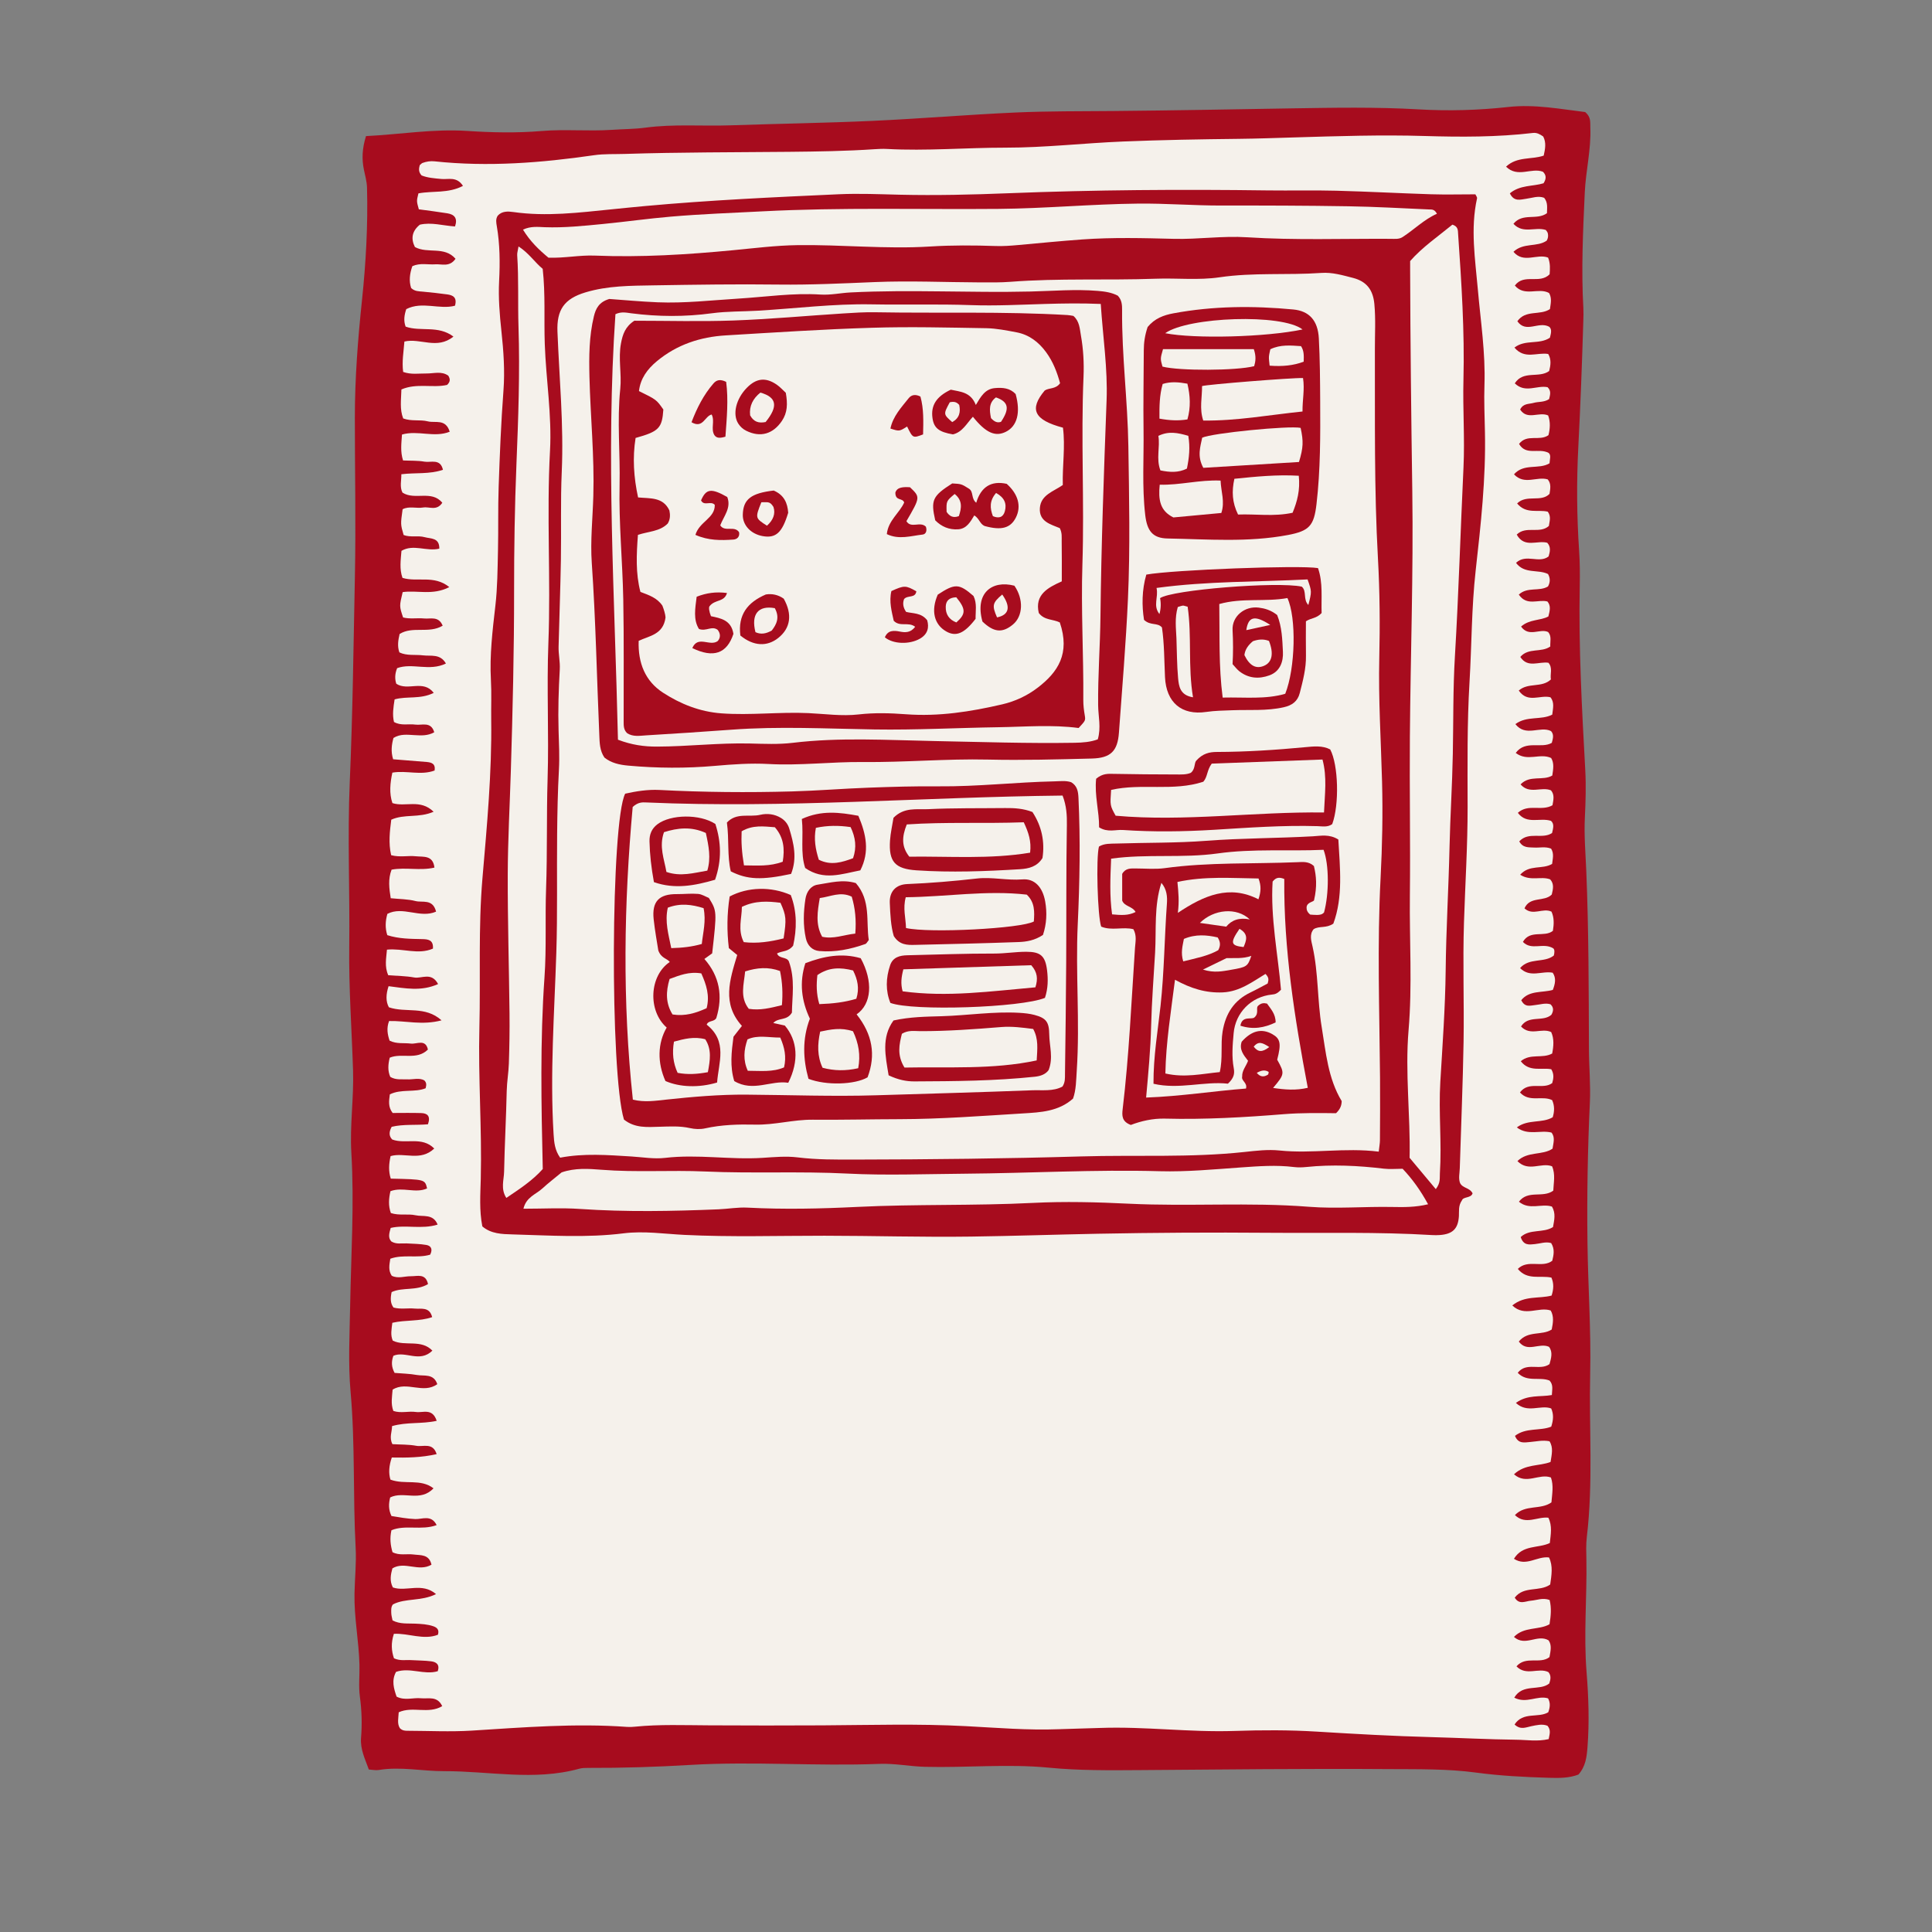 <svg version="1.1" id="svg" xmlns="http://www.w3.org/2000/svg" xmlns:xlink="http://www.w3.org/1999/xlink" x="0px" y="0px"
	 width="200px" height="200px" viewBox="0 0 200 200" enable-background="new 0 0 200 200" xml:space="preserve">
<rect x="0" y="0" width="200" height="200" fill="#808080" stroke="none"/>
<path class="stroke" fill="#a70c1e"  d="M164.223,161.457c-0.016-0.786-0.049-1.582,0.045-2.359c0.671-5.616,0.219-11.257,0.346-16.885
	c0.102-4.518-0.223-9.046-0.279-13.567c-0.062-4.834,0.02-9.669,0.248-14.502c0.086-1.838-0.088-3.685-0.096-5.529
	c-0.023-6.161-0.021-12.322-0.277-18.479c-0.078-1.832-0.236-3.672-0.146-5.498c0.08-1.636,0.131-3.262,0.043-4.895
	c-0.347-6.357-0.7-12.715-0.572-19.087c0.023-1.21,0.016-2.426-0.065-3.634c-0.242-3.578-0.269-7.163-0.085-10.734
	c0.227-4.368,0.388-8.738,0.52-13.108c0.013-0.421,0.026-0.845,0.004-1.265c-0.227-3.998-0.038-7.989,0.145-11.982
	c0.104-2.258,0.672-4.471,0.575-6.743c-0.021-0.524,0.093-1.062-0.531-1.59c-2.534-0.301-5.22-0.829-7.952-0.526
	c-3.099,0.344-6.203,0.428-9.303,0.248c-4.372-0.254-8.746-0.174-13.111-0.104c-6.162,0.104-12.324,0.219-18.488,0.274
	c-3.375,0.031-6.751,0.003-10.121,0.155c-4.937,0.222-9.868,0.641-14.807,0.866c-4.89,0.222-9.789,0.291-14.683,0.461
	c-2.943,0.103-5.893-0.153-8.832,0.242c-1.146,0.153-2.312,0.146-3.467,0.226c-2.42,0.163-4.859-0.083-7.261,0.12
	c-2.588,0.218-5.169,0.16-7.723-0.008c-3.5-0.228-6.901,0.358-10.463,0.536c-0.402,1.298-0.444,2.369-0.215,3.483
	c0.123,0.609,0.301,1.198,0.32,1.851c0.105,3.901-0.114,7.792-0.521,11.665c-0.425,4.038-0.737,8.078-0.738,12.137
	c-0.003,5.475,0.117,10.951,0.005,16.424c-0.144,7.104-0.224,14.211-0.532,21.315c-0.246,5.679,0.016,11.376-0.053,17.062
	c-0.051,4.273,0.258,8.527,0.394,12.791c0.091,2.843-0.345,5.664-0.176,8.52c0.311,5.259-0.029,10.524-0.123,15.785
	c-0.052,3.002-0.22,6.023,0.046,9.002c0.48,5.361,0.232,10.735,0.522,16.095c0.086,1.58-0.088,3.156-0.119,4.734
	c-0.05,2.489,0.454,4.923,0.514,7.393c0.026,1.1-0.102,2.216,0.044,3.298c0.192,1.424,0.235,2.834,0.12,4.255
	c-0.097,1.195,0.421,2.198,0.806,3.28c0.391,0.023,0.712,0.102,1.013,0.052c2.268-0.379,4.518,0.128,6.773,0.119
	c4.66-0.016,9.343,1.031,13.981-0.249c0.299-0.084,0.627-0.09,0.942-0.089c3.528,0.014,7.048-0.098,10.574-0.308
	c6.515-0.386,13.045,0.148,19.567-0.108c1.592-0.062,3.143,0.262,4.725,0.305c4.268,0.111,8.544-0.326,12.802,0.087
	c3.157,0.308,6.311,0.275,9.471,0.253c8.588-0.06,17.178-0.167,25.766-0.104c2.992,0.021,6.008-0.041,8.998,0.36
	c2.505,0.337,5.031,0.466,7.559,0.541c1.046,0.032,2.098,0.034,3.047-0.337c0.758-0.857,0.861-1.845,0.939-2.855
	c0.199-2.581,0.109-5.154-0.096-7.73C163.928,169.23,164.29,165.344,164.223,161.457z"/>
<path fill-rule="evenodd" clip-rule="evenodd" fill="#f5f1eb" class="fill" d="M44.761,139.818c-1.161-1.209-2.815-0.415-4.1-1.033
	c-0.262-0.593-0.125-1.192-0.047-1.85c1.391-0.319,2.786-0.124,4.123-0.586c-0.276-1.102-1.137-0.82-1.803-0.885
	c-0.73-0.069-1.475,0.095-2.201-0.108c-0.344-0.473-0.319-0.987-0.192-1.6c1.143-0.532,2.565-0.097,3.767-0.829
	c-0.25-1.14-1.109-0.803-1.758-0.812c-0.668-0.011-1.347,0.279-1.999-0.051c-0.371-0.564-0.245-1.133-0.147-1.76
	c1.335-0.486,2.801-0.022,4.126-0.421c0.286-0.554,0.098-0.92-0.395-1.006c-0.669-0.118-1.361-0.12-2.044-0.16
	c-0.519-0.03-1.058,0.119-1.582-0.204c-0.355-0.384-0.222-0.842-0.065-1.399c1.539-0.357,3.191,0.172,4.858-0.344
	c-0.461-1.147-1.511-0.794-2.28-0.966c-0.81-0.179-1.678,0.057-2.56-0.23c-0.275-0.746-0.22-1.496-0.043-2.263
	c1.287-0.477,2.591,0.26,3.792-0.285c-0.221-0.935-0.221-0.935-3.759-1.014c-0.243-0.754-0.202-1.513-0.018-2.333
	c1.444-0.415,3.092,0.579,4.52-0.783c-1.29-1.302-2.958-0.412-4.352-0.935c-0.338-0.344-0.355-0.771-0.056-1.313
	c1.211-0.294,2.521-0.147,3.757-0.263c0.302-0.868-0.078-1.14-0.699-1.16c-0.996-0.032-1.995-0.009-2.957-0.009
	c-0.49-0.63-0.377-1.251-0.292-1.925c1.179-0.59,2.583-0.174,3.707-0.635c0.099-0.377,0.086-0.579-0.126-0.805
	c-0.53-0.318-1.174-0.081-1.789-0.115c-0.57-0.03-1.159,0.091-1.745-0.257c-0.274-0.62-0.237-1.278-0.055-1.988
	c1.251-0.524,2.787,0.303,3.95-0.839c-0.246-1.136-1.152-0.543-1.764-0.62c-0.719-0.092-1.472,0.064-2.203-0.303
	c-0.211-0.643-0.338-1.292-0.051-2.031c1.718-0.043,3.426,0.463,5.431-0.073c-1.719-1.535-3.685-0.745-5.453-1.35
	c-0.331-0.604-0.31-1.344-0.031-2.184c1.697,0.215,3.387,0.567,5.125-0.22c-0.685-1.28-1.692-0.542-2.466-0.682
	c-0.872-0.159-1.773-0.16-2.691-0.231c-0.404-0.897-0.209-1.754-0.137-2.649c1.654-0.167,3.223,0.561,4.761-0.108
	c0.067-0.93-0.534-0.971-1.116-0.984c-1.207-0.026-2.414-0.026-3.61-0.409c-0.239-0.751-0.199-1.462,0.008-2.203
	c1.612-0.838,3.378,0.499,5.043-0.232c-0.344-1.362-1.412-0.911-2.125-1.095c-0.801-0.207-1.657-0.198-2.571-0.293
	c-0.16-1.013-0.289-1.968,0.088-2.956c1.466-0.277,2.942,0.136,4.438-0.215c-0.153-1.317-1.16-1.089-1.913-1.171
	c-0.825-0.09-1.672,0.13-2.57-0.114c-0.289-1.256-0.138-2.484,0.013-3.673c1.355-0.618,2.842-0.152,4.384-0.823
	c-1.39-1.356-2.921-0.458-4.265-0.896c-0.348-1.02-0.233-2.091-0.006-3.153c1.473-0.253,2.944,0.317,4.375-0.219
	c0.109-0.712-0.328-0.839-0.824-0.884c-1.147-0.1-2.295-0.187-3.47-0.28c-0.253-0.808-0.153-1.518,0.033-2.206
	c0.709-0.442,1.435-0.332,2.179-0.294c0.653,0.036,1.352,0.093,2.044-0.295c-0.342-1.157-1.276-0.697-1.958-0.794
	c-0.716-0.101-1.474,0.146-2.211-0.271c-0.184-0.765-0.061-1.531,0.065-2.339c1.278-0.361,2.653,0.023,4.051-0.675
	c-1.086-1.414-2.676-0.151-3.877-0.944c-0.151-0.455-0.166-1.002,0.088-1.615c1.577-0.577,3.327,0.361,5.05-0.479
	c-0.592-1.035-1.547-0.744-2.353-0.844c-0.825-0.102-1.686,0.065-2.465-0.307c-0.232-0.662-0.119-1.278,0.023-1.904
	c1.339-0.848,3.029-0.005,4.459-0.861c-0.427-1.028-1.258-0.681-1.917-0.747c-0.727-0.069-1.469,0.078-2.181-0.104
	c-0.392-1.17-0.392-1.17-0.044-2.624c1.483-0.223,3.091,0.375,4.828-0.519c-1.587-1.289-3.326-0.482-4.847-0.956
	c-0.329-0.918-0.181-1.845-0.106-2.799c1.252-0.731,2.593,0.095,3.918-0.226c0.022-1.158-0.893-1.015-1.519-1.189
	c-0.708-0.196-1.474,0.051-2.175-0.224c-0.322-1.108-0.322-1.108-0.105-2.667c0.669-0.352,1.425-0.06,2.134-0.181
	c0.63-0.108,1.389,0.39,1.974-0.489c-1.105-1.352-2.845-0.223-4.121-1.051c-0.307-0.587-0.108-1.257-0.118-1.902
	c1.471-0.181,2.888,0.019,4.307-0.458c-0.271-1.198-1.249-0.729-1.905-0.843c-0.718-0.126-1.464-0.09-2.224-0.126
	c-0.302-0.927-0.168-1.789-0.112-2.683c1.658-0.473,3.318,0.355,4.94-0.29c-0.417-1.377-1.498-0.88-2.26-1.073
	c-0.814-0.208-1.686,0.019-2.554-0.302c-0.374-0.943-0.212-1.929-0.186-3.002c1.579-0.685,3.262-0.129,4.73-0.47
	c0.363-0.346,0.32-0.632,0.122-0.958c-0.698-0.499-1.5-0.216-2.272-0.225c-0.779-0.009-1.572,0.136-2.399-0.161
	c-0.141-1.065,0.048-2.074,0.128-3.146c1.654-0.388,3.373,0.867,5.077-0.513c-1.59-1.201-3.386-0.479-4.949-1.03
	c-0.233-0.621-0.134-1.216,0.066-1.812c1.65-0.846,3.439,0.077,5.044-0.354c0.245-0.889-0.239-1.089-0.798-1.17
	c-0.834-0.119-1.674-0.201-2.512-0.284c-0.417-0.043-0.848-0.013-1.23-0.379c-0.241-0.736-0.146-1.489,0.125-2.26
	c0.809-0.365,1.604-0.138,2.376-0.192c0.675-0.047,1.476,0.317,2.095-0.574c-1.167-1.341-2.879-0.489-4.206-1.217
	c-0.418-0.838-0.331-1.632,0.512-2.312c1.19-0.278,2.375,0.099,3.642,0.183c0.291-0.853-0.057-1.241-0.799-1.362
	c-0.984-0.159-1.975-0.278-2.947-0.412c-0.23-0.831-0.25-0.831-0.042-1.651c1.479-0.28,3.075,0.025,4.61-0.774
	c-0.643-1.001-1.507-0.649-2.221-0.716c-0.735-0.065-1.461-0.121-2.064-0.367c-0.367-0.406-0.26-0.756-0.19-1.062
	c0.133-0.109,0.202-0.201,0.292-0.232c0.401-0.146,0.815-0.213,1.242-0.166c5.54,0.591,11.037,0.159,16.526-0.636
	c1.036-0.148,2.102-0.096,3.154-0.13c5.681-0.183,11.362-0.163,17.043-0.219c2.939-0.028,5.895-0.073,8.837-0.271
	c0.419-0.027,0.843-0.049,1.262-0.026c4.103,0.224,8.2-0.137,12.302-0.134c4.05,0.002,8.098-0.472,12.152-0.637
	c3.992-0.163,7.988-0.231,11.984-0.275c1.895-0.021,3.787-0.089,5.682-0.146c4.523-0.136,9.047-0.286,13.574-0.148
	c3.734,0.112,7.475,0.122,11.196-0.317c0.394-0.045,0.718,0.128,1.056,0.368c0.33,0.627,0.207,1.281,0.051,1.979
	c-1.268,0.435-2.752,0.065-3.898,1.143c1.219,1.195,2.619,0.063,3.82,0.528c0.336,0.328,0.379,0.702,0.06,1.192
	c-1.091,0.338-2.437,0.157-3.485,1.042c0.434,0.911,1.12,0.635,1.691,0.562c0.619-0.078,1.221-0.34,1.859-0.1
	c0.418,0.51,0.287,1.077,0.291,1.594c-1.059,0.767-2.512-0.075-3.47,1.097c0.999,1.086,2.266,0.278,3.354,0.641
	c0.052,0.084,0.175,0.204,0.205,0.345c0.058,0.258,0.028,0.521-0.116,0.758c-0.995,0.698-2.408,0.174-3.441,1.155
	c1.055,1.254,2.437,0.157,3.584,0.6c0.248,0.606,0.195,1.216,0.158,1.729c-1.049,1.052-2.641-0.121-3.599,1.163
	c1.015,1.204,2.462,0.165,3.544,0.776c0.309,0.537,0.166,1.097,0.088,1.662c-1.026,0.695-2.512,0.031-3.373,1.26
	c0.913,1.288,2.191-0.036,3.301,0.57c0.316,0.278,0.168,0.726,0.069,1.133c-1.107,0.748-2.54,0.145-3.671,1.021
	c1.064,1.269,2.352,0.464,3.496,0.664c0.34,0.571,0.25,1.177,0.098,1.764c-1.054,0.777-2.685-0.103-3.559,1.276
	c1.094,1.059,2.297,0.168,3.393,0.398c0.418,0.391,0.25,0.83,0.158,1.234c-0.539,0.349-1.096,0.243-1.596,0.388
	c-0.484,0.14-1.08,0.03-1.4,0.691c0.748,1.146,1.953,0.187,2.898,0.609c0.25,0.68,0.201,1.386,0.033,2.043
	c-0.944,0.665-2.215-0.17-3.044,0.905c0.723,1.254,2.032,0.387,3.056,0.928c0.291,0.236,0.119,0.658,0.098,1.081
	c-1.109,0.672-2.647-0.037-3.678,1.141c1.084,1.15,2.377,0.181,3.491,0.524c0.38,0.442,0.269,0.962,0.187,1.499
	c-0.883,0.909-2.375,0.017-3.354,0.99c0.941,1.135,2.158,0.607,3.174,0.854c0.373,0.502,0.176,1.007,0.112,1.478
	c-0.96,0.855-2.356-0.06-3.327,0.892c0.801,1.437,2.115,0.562,3.159,0.845c0.403,0.432,0.286,0.933,0.14,1.415
	c-0.995,0.778-2.321-0.322-3.373,0.666c0.877,1.18,2.271,0.645,3.314,1.156c0.243,0.427,0.236,0.867-0.006,1.29
	c-0.907,0.552-2.124,0.001-3.019,0.841c0.843,1.23,2.009,0.46,2.962,0.712c0.389,0.457,0.246,0.963,0.1,1.549
	c-0.818,0.453-1.943,0.262-2.828,1.049c0.824,1.143,1.945,0.161,2.801,0.563c0.387,0.435,0.198,0.969,0.224,1.499
	c-0.925,0.664-2.254,0.088-3.103,1.08c0.773,1.19,1.916,0.448,2.912,0.604c0.465,0.53,0.151,1.171,0.256,1.727
	c-0.948,0.898-2.35,0.285-3.328,1.15c0.938,1.345,2.202,0.421,3.279,0.695c0.436,0.522,0.264,1.141,0.188,1.797
	c-1.16,0.604-2.619,0.089-3.816,0.982c1.078,1.372,2.555,0.154,3.689,0.721c0.32,0.353,0.209,0.758,0.08,1.219
	c-1.089,0.639-2.713-0.33-3.734,1.042c1.207,0.938,2.498-0.02,3.666,0.525c0.328,0.533,0.219,1.148,0.119,1.815
	c-0.975,0.584-2.326-0.089-3.284,0.92c0.933,1.066,2.146,0.199,3.151,0.615c0.402,0.482,0.237,1.033,0.153,1.543
	c-1.14,0.657-2.508-0.2-3.587,0.785c0.943,1.247,2.284,0.458,3.434,0.83c0.365,0.324,0.219,0.786,0.111,1.256
	c-0.997,0.687-2.421-0.194-3.397,0.869c0.376,0.697,0.983,0.604,1.533,0.638c0.571,0.036,1.153-0.127,1.761,0.11
	c0.334,0.525,0.158,1.076,0.108,1.582c-1.011,0.607-2.347,0.035-3.308,1.123c1.1,0.697,2.158,0.12,3.104,0.477
	c0.44,0.48,0.292,1.039,0.167,1.571c-0.775,0.796-2.258,0.146-2.824,1.43c0.877,0.813,1.886-0.083,2.795,0.341
	c0.285,0.622,0.259,1.289,0.146,1.989c-0.883,0.713-2.365-0.156-3.104,1.145c0.906,0.933,2.095,0.027,3.141,0.666
	c0.149,0.125,0.145,0.421,0.059,0.745c-1.004,0.799-2.535,0.185-3.491,1.299c1.035,1.042,2.245,0.264,3.375,0.479
	c0.382,0.562,0.257,1.148,0.012,1.78c-1.101,0.316-2.434,0.021-3.267,1.065c0.381,0.783,0.943,0.549,1.445,0.502
	c0.521-0.05,1.031-0.24,1.576-0.081c0.379,0.346,0.305,0.726,0.096,1.091c-0.883,0.778-2.372-0.016-3.142,1.209
	c0.966,1.015,2.121,0.112,3.122,0.576c0.318,0.696,0.253,1.452,0.104,2.223c-1.012,0.561-2.26-0.043-3.25,0.797
	c0.887,1.153,2.15,0.634,3.156,0.832c0.307,0.508,0.234,0.965,0.098,1.431c-0.961,0.725-2.436-0.251-3.339,0.969
	c0.967,1.072,2.286,0.286,3.33,0.795c0.267,0.591,0.243,1.192,0.058,1.776c-1.127,0.66-2.535,0.169-3.716,1.051
	c1.177,0.884,2.426,0.24,3.587,0.531c0.4,0.485,0.205,1.048,0.113,1.667c-1.039,0.718-2.575,0.245-3.636,1.288
	c1.158,1.17,2.446,0.104,3.587,0.537c0.366,0.834,0.156,1.705,0.126,2.523c-1.084,0.799-2.612-0.11-3.558,1.145
	c1.096,0.908,2.324,0.155,3.414,0.499c0.428,0.695,0.242,1.408,0.115,2.125c-1.021,0.649-2.412,0.155-3.342,1.034
	c0.281,0.895,0.888,0.785,1.459,0.73c0.564-0.055,1.123-0.277,1.691-0.109c0.396,0.631,0.26,1.24,0.115,1.833
	c-1.041,0.797-2.508-0.196-3.566,0.842c0.988,1.209,2.32,0.646,3.479,0.901c0.269,0.619,0.227,1.209,0.019,1.859
	c-1.307,0.35-2.771-0.032-4.068,1.024c1.279,1.229,2.717,0.1,3.975,0.523c0.35,0.607,0.244,1.27,0.104,1.968
	c-1.01,0.658-2.464,0.077-3.408,1.247c0.885,1.189,2.103,0.08,3.127,0.543c0.42,0.547,0.221,1.191,0.053,1.793
	c-0.993,0.721-2.377-0.266-3.291,0.898c0.973,1.015,2.264,0.385,3.293,0.803c0.418,0.445,0.258,0.951,0.242,1.498
	c-1.226,0.223-2.49-0.072-3.726,0.817c1.214,1.123,2.542,0.161,3.655,0.572c0.271,0.591,0.231,1.196,0.006,1.885
	c-1.164,0.47-2.609,0.067-3.754,0.951c0.354,0.873,1.006,0.677,1.607,0.633c0.627-0.049,1.248-0.215,1.967-0.072
	c0.417,0.652,0.234,1.359,0.109,2.143c-1.179,0.456-2.627,0.187-3.784,1.277c1.28,1.123,2.601-0.127,3.824,0.33
	c0.296,0.841,0.121,1.713,0.051,2.578c-1.138,0.809-2.7,0.185-3.78,1.314c1.119,1.067,2.317,0.136,3.461,0.271
	c0.425,0.852,0.247,1.718,0.152,2.622c-1.197,0.572-2.803,0.144-3.713,1.631c1.287,0.834,2.384-0.291,3.629-0.138
	c0.436,0.889,0.258,1.851,0.123,2.802c-1.115,0.789-2.725,0.117-3.67,1.358c0.463,0.772,1.108,0.362,1.68,0.316
	c0.615-0.05,1.219-0.335,1.93-0.072c0.207,0.819,0.131,1.64-0.01,2.512c-1.109,0.632-2.627,0.213-3.682,1.312
	c1.184,1.038,2.416-0.325,3.579,0.348c0.364,0.491,0.213,1.104,0.099,1.74c-0.977,0.77-2.44-0.167-3.417,0.957
	c1.011,1.036,2.278,0.096,3.3,0.592c0.306,0.351,0.244,0.75,0.094,1.184c-1.006,0.812-2.744-0.032-3.623,1.465
	c1.264,0.662,2.398-0.269,3.499,0.073c0.257,0.468,0.21,0.924,0.019,1.441c-1.018,0.621-2.621-0.09-3.486,1.266
	c0.625,0.587,1.188,0.285,1.725,0.177c0.566-0.112,1.126-0.265,1.682-0.048c0.387,0.451,0.213,0.888,0.123,1.382
	c-1.154,0.271-2.264,0.076-3.348,0.065c-2.936-0.033-5.87-0.194-8.807-0.271c-3.95-0.105-7.894-0.326-11.836-0.568
	c-2.838-0.176-5.693-0.167-8.535-0.071c-4.642,0.157-9.261-0.477-13.9-0.31c-1.42,0.054-2.844,0.073-4.264,0.13
	c-3.217,0.126-6.422-0.148-9.626-0.316c-4.955-0.263-9.905-0.112-14.858-0.082c-3.898,0.025-7.796,0.015-11.694-0.002
	c-2.581-0.01-5.164-0.118-7.74,0.141c-0.262,0.028-0.528,0.041-0.79,0.021c-5.379-0.39-10.735,0.049-16.098,0.385
	c-2.204,0.136-4.424,0.022-6.637,0.015c-0.26,0-0.531-0.01-0.792-0.271c-0.301-0.479-0.145-1.043-0.118-1.642
	c1.435-0.661,3.063,0.223,4.503-0.637c-0.509-1.088-1.436-0.739-2.189-0.815c-0.825-0.085-1.679,0.271-2.534-0.17
	c-0.287-0.826-0.545-1.667-0.057-2.562c1.44-0.5,2.913,0.355,4.32-0.071c0.234-0.721-0.185-0.956-0.684-1.022
	c-0.676-0.089-1.366-0.078-2.049-0.124c-0.57-0.039-1.158,0.107-1.802-0.189c-0.256-0.754-0.331-1.551-0.009-2.533
	c1.52-0.082,3.065,0.675,4.56,0.096c0.15-0.503-0.072-0.739-0.473-0.879c-0.607-0.21-1.236-0.239-1.87-0.271
	c-0.777-0.038-1.581,0.072-2.354-0.334c-0.047-0.253-0.127-0.507-0.133-0.762c-0.006-0.309-0.041-0.636,0.178-0.901
	c1.326-0.67,2.903-0.291,4.457-1.062c-1.462-1.248-3.092-0.209-4.469-0.688c-0.357-0.683-0.221-1.338-0.048-1.975
	c1.276-0.775,2.71,0.402,4.046-0.381c-0.247-1.108-1.136-0.96-1.853-1.055c-0.721-0.094-1.477,0.132-2.183-0.241
	c-0.206-0.717-0.299-1.438-0.108-2.272c1.453-0.597,3.099,0.048,4.678-0.529c-0.55-1.112-1.489-0.597-2.216-0.627
	c-0.847-0.035-1.66-0.183-2.46-0.315c-0.319-0.666-0.298-1.274-0.134-1.923c1.393-0.694,3.113,0.511,4.485-0.943
	c-1.347-1.034-2.958-0.346-4.456-0.899c-0.21-0.662-0.154-1.456,0.14-2.291c1.548,0.027,3.057,0.012,4.642-0.351
	c-0.392-1.241-1.396-0.733-2.088-0.859c-0.816-0.151-1.664-0.123-2.489-0.172c-0.362-0.699-0.032-1.293-0.041-1.868
	c1.523-0.445,3.06-0.203,4.622-0.547c-0.443-1.363-1.432-0.809-2.144-0.916c-0.766-0.113-1.566,0.158-2.342-0.109
	c-0.283-0.757-0.132-1.477-0.076-2.204c1.46-0.92,3.163,0.492,4.624-0.567c-0.375-1.123-1.357-0.819-2.095-0.948
	c-0.767-0.139-1.557-0.152-2.325-0.218c-0.324-0.604-0.353-1.147-0.126-1.772C41.977,139.807,43.433,141.115,44.761,139.818z
	 M51.525,22.327c-0.231,0.356-0.156,0.727-0.095,1.088c0.321,1.882,0.338,3.769,0.239,5.673c-0.09,1.735,0.052,3.466,0.238,5.2
	c0.219,2.038,0.367,4.078,0.211,6.146c-0.251,3.307-0.381,6.624-0.497,9.941c-0.079,2.21-0.02,4.426-0.071,6.639
	c-0.044,1.895-0.051,3.801-0.268,5.679c-0.296,2.565-0.605,5.124-0.463,7.707c0.077,1.372,0.011,2.738,0.03,4.106
	c0.076,5.488-0.438,10.947-0.905,16.4c-0.442,5.158-0.188,10.318-0.318,15.474c-0.131,5.206,0.269,10.425,0.143,15.646
	c-0.04,1.62-0.166,3.258,0.162,4.93c0.907,0.774,2.034,0.801,3.121,0.829c3.833,0.105,7.67,0.369,11.497-0.111
	c2.105-0.265,4.196,0.057,6.289,0.161c4.839,0.238,9.677,0.083,14.516,0.087c5.057,0.003,10.111,0.159,15.169,0.089
	c4.373-0.061,8.744-0.209,13.115-0.294c5.904-0.114,11.807-0.147,17.71-0.099c5.635,0.047,11.272-0.106,16.905,0.237
	c0.264,0.018,0.527,0.014,0.791-0.004c1.338-0.095,1.902-0.648,1.982-1.962c0.032-0.521-0.082-1.061,0.319-1.635
	c0.14-0.397,0.935-0.199,1.097-0.722c-0.312-0.608-1.031-0.509-1.3-1.073c-0.175-0.478-0.042-1.004-0.025-1.526
	c0.131-4.364,0.319-8.727,0.392-13.092c0.065-4.107-0.091-8.222,0.041-12.326c0.127-3.994,0.383-7.981,0.377-11.983
	c-0.004-4.315-0.059-8.636,0.199-12.948c0.229-3.836,0.205-7.681,0.635-11.514c0.533-4.761,1.064-9.532,0.96-14.344
	c-0.034-1.625-0.104-3.264-0.05-4.877c0.114-3.339-0.398-6.609-0.686-9.904c-0.276-3.136-0.78-6.269-0.082-9.413
	c0.027-0.118-0.108-0.272-0.172-0.415c-1.545,0-3.066,0.041-4.582-0.006c-3.266-0.103-6.527-0.282-9.794-0.367
	c-2.37-0.062-4.742-0.002-7.114-0.032c-8.959-0.119-17.918-0.063-26.873,0.293c-3.737,0.148-7.482,0.239-11.219,0.152
	c-2.106-0.05-4.217-0.143-6.317-0.048c-6.681,0.303-13.363,0.609-20.026,1.218c-1.155,0.105-2.308,0.223-3.461,0.339
	c-3.395,0.343-6.785,0.772-10.208,0.283C52.584,21.871,51.965,21.839,51.525,22.327z"/>
<path fill-rule="evenodd" clip-rule="evenodd" fill="#f5f1eb" class="fill" d="M142.727,119.218c-3.533-0.439-6.891,0.232-10.256-0.118
	c-1.21-0.126-2.422,0.021-3.627,0.151c-5.621,0.608-11.264,0.295-16.896,0.461c-7.795,0.229-15.59,0.313-23.386,0.327
	c-1.994,0.004-3.998,0.02-5.996-0.227c-1.189-0.146-2.418-0.028-3.624,0.048c-3.366,0.215-6.728-0.393-10.101,0.004
	c-1.133,0.133-2.309-0.072-3.463-0.145c-2.47-0.153-4.939-0.346-7.393,0.123c-0.552-0.775-0.625-1.58-0.678-2.432
	c-0.383-6.271,0.083-12.523,0.283-18.783c0.131-4.102,0.042-8.211,0.084-12.315c0.022-2.209,0.065-4.42,0.186-6.625
	c0.074-1.37,0.004-2.726-0.037-4.09c-0.063-2.097,0.005-4.2,0.124-6.295c0.045-0.805-0.141-1.57-0.122-2.357
	c0.073-2.992,0.187-5.981,0.238-8.975c0.051-3.047-0.046-6.099,0.089-9.142c0.214-4.847-0.254-9.665-0.445-14.494
	c-0.089-2.257,0.694-3.404,2.896-4.067c2.305-0.694,4.679-0.688,7.049-0.728c4.316-0.07,8.631-0.137,12.953-0.081
	c3.298,0.041,6.63-0.12,9.945-0.258c3.628-0.15,7.269,0.018,10.904,0.033c1.054,0.004,2.11,0.02,3.159-0.062
	c4.999-0.386,10.01-0.136,15.01-0.318c2.209-0.081,4.453,0.172,6.617-0.147c3.517-0.519,7.041-0.206,10.553-0.454
	c1.117-0.079,2.18,0.237,3.258,0.513c1.445,0.369,2.086,1.272,2.221,2.696c0.149,1.578,0.049,3.155,0.055,4.732
	c0.021,7.217-0.085,14.435,0.318,21.647c0.191,3.417,0.217,6.853,0.137,10.275c-0.098,4.274,0.174,8.534,0.287,12.8
	c0.088,3.32,0.021,6.638-0.151,9.956c-0.362,6.9-0.114,13.806-0.058,20.708c0.019,2.159,0.002,4.318-0.01,6.479
	C142.846,118.364,142.787,118.67,142.727,119.218z M113.764,87.636c-0.315,1.18-0.148,7.184,0.23,8.287
	c1.072,0.452,2.264-0.005,3.335,0.268c0.372,0.682,0.205,1.322,0.165,1.938c-0.371,5.566-0.615,11.146-1.277,16.691
	c-0.076,0.647-0.102,1.286,0.846,1.634c1.049-0.401,2.273-0.688,3.541-0.655c4.111,0.105,8.212-0.13,12.303-0.461
	c1.834-0.146,3.666-0.121,5.398-0.098c0.422-0.409,0.578-0.779,0.586-1.256c-1.42-2.345-1.639-5.059-2.074-7.69
	c-0.453-2.748-0.33-5.571-0.943-8.312c-0.129-0.581-0.35-1.24,0.113-1.793c0.582-0.366,1.291-0.064,2.039-0.574
	c1.027-2.777,0.684-5.784,0.518-8.709c-0.936-0.582-1.793-0.38-2.619-0.333c-3.674,0.207-7.355,0.185-11.029,0.465
	c-3.094,0.238-6.207,0.183-9.311,0.285C114.967,87.342,114.318,87.298,113.764,87.636z M62.57,78.422
	c0.704,0.567,1.554,0.752,2.465,0.835c2.995,0.271,5.983,0.291,8.984,0.025c1.832-0.161,3.703-0.295,5.516-0.194
	c3.279,0.184,6.523-0.235,9.786-0.203c4.318,0.045,8.627-0.351,12.953-0.253c3.579,0.081,7.166-0.015,10.747-0.108
	c1.961-0.05,2.672-0.767,2.811-2.675c0.336-4.618,0.723-9.234,0.933-13.858c0.238-5.265,0.12-10.537,0.042-15.806
	c-0.07-4.689-0.685-9.354-0.648-14.049c0.002-0.523-0.004-1.062-0.444-1.526c-0.62-0.329-1.333-0.436-2.077-0.497
	c-2.32-0.192-4.633,0.011-6.947,0.065c-6.212,0.149-12.427-0.219-18.641,0.096c-1.041,0.054-2.072,0.287-3.116,0.219
	c-2.851-0.185-5.676,0.245-8.507,0.42c-2.783,0.171-5.558,0.496-8.351,0.381c-1.731-0.071-3.46-0.235-4.998-0.344
	c-1.067,0.309-1.404,0.989-1.6,1.8c-0.5,2.068-0.51,4.161-0.458,6.279c0.102,4.107,0.521,8.202,0.401,12.314
	c-0.066,2.314-0.319,4.642-0.16,6.938c0.41,5.938,0.522,11.887,0.78,17.83C62.074,76.901,62.078,77.697,62.57,78.422z
	 M64.592,115.896c1.137,0.914,2.439,0.778,3.683,0.745c1.056-0.027,2.094-0.098,3.142,0.138c0.503,0.114,1.072,0.141,1.571,0.03
	c1.71-0.379,3.441-0.429,5.172-0.389c2.013,0.048,3.968-0.527,5.968-0.508c3,0.028,6.001-0.051,9.001-0.055
	c4.259-0.009,8.52-0.336,12.776-0.597c1.812-0.11,3.674-0.196,5.176-1.534c0.325-0.91,0.318-1.905,0.385-2.906
	c0.336-5.041-0.135-10.084,0.102-15.137c0.204-4.347,0.281-8.723,0.076-13.087c-0.032-0.681-0.131-1.246-0.756-1.623
	c-0.559-0.183-1.139-0.1-1.717-0.088c-4.002,0.084-7.989,0.553-12,0.516c-2.422-0.023-4.847,0.049-7.269,0.139
	c-2.632,0.097-5.26,0.313-7.892,0.387c-4.582,0.128-9.165,0.089-13.742-0.15c-1.217-0.062-2.407,0.131-3.549,0.384
	C63.23,85.022,63.129,111.119,64.592,115.896z M118.802,33.853c-0.278,0.826-0.396,1.601-0.397,2.398
	c-0.006,2.738-0.066,5.478-0.026,8.215c0.044,2.946-0.168,5.896,0.173,8.839c0.191,1.646,0.764,2.412,2.323,2.439
	c4.152,0.076,8.315,0.419,12.446-0.36c2.23-0.42,2.701-0.971,2.96-3.181c0.415-3.56,0.403-7.129,0.384-10.7
	c-0.012-2.157-0.025-4.318-0.139-6.473c-0.098-1.862-1.004-2.838-2.643-2.993c-4.155-0.393-8.299-0.369-12.418,0.399
	C120.465,32.622,119.533,32.96,118.802,33.853z M136.814,63.461c-0.055-1.513,0.158-3.131-0.375-4.652
	c-1.904-0.321-15.062,0.179-17.773,0.673c-0.463,1.588-0.469,3.235-0.237,4.685c0.671,0.635,1.392,0.246,1.856,0.786
	c0.248,1.682,0.234,3.419,0.316,5.15c0.127,2.618,1.715,3.971,4.266,3.596c0.894-0.131,1.779-0.14,2.674-0.175
	c1.783-0.069,3.58,0.09,5.352-0.31c0.865-0.194,1.438-0.608,1.658-1.47c0.326-1.274,0.666-2.547,0.642-3.884
	c-0.022-1.2-0.005-2.403-0.005-3.542C135.725,63.953,136.275,64.043,136.814,63.461z M113.473,80.615
	c-0.186,1.718,0.325,3.39,0.305,5.03c0.891,0.559,1.699,0.223,2.463,0.275c3.146,0.215,6.309,0.169,9.445-0.021
	c3.566-0.217,7.127-0.484,10.703-0.376c0.512,0.016,1.057,0.134,1.523-0.213c0.74-2.004,0.643-6.129-0.21-7.729
	c-0.802-0.421-1.713-0.316-2.589-0.233c-3.039,0.287-6.081,0.486-9.133,0.494c-0.768,0.001-1.463,0.144-2.143,0.899
	c-0.229,0.236-0.08,0.883-0.568,1.263c-0.462,0.199-0.995,0.17-1.52,0.168c-2.153-0.006-4.311-0.017-6.465-0.062
	C114.695,80.097,114.132,80.062,113.473,80.615z"/>
<path fill-rule="evenodd" clip-rule="evenodd" fill="#f5f1eb" class="fill" d="M148.633,123.098c-0.929-1.11-1.791-2.14-2.711-3.241
	c0.092-4.387-0.482-8.791-0.107-13.222c0.393-4.627,0.082-9.271,0.135-13.906c0.061-5.478-0.043-10.957,0-16.437
	c0.065-8.475,0.371-16.954,0.25-25.428c-0.111-7.638-0.201-15.275-0.223-22.914c0-0.263,0-0.526,0-0.926
	c1.268-1.445,2.906-2.563,4.375-3.769c0.607,0.188,0.566,0.6,0.59,0.946c0.348,5.044,0.682,10.082,0.553,15.152
	c-0.076,2.995,0.146,5.999,0.006,9.005c-0.31,6.525-0.498,13.057-0.889,19.577c-0.203,3.373-0.152,6.739-0.217,10.11
	c-0.059,3.212-0.269,6.423-0.34,9.634c-0.096,4.268-0.354,8.526-0.4,12.795c-0.045,3.844-0.326,7.684-0.554,11.523
	c-0.187,3.162,0.159,6.322-0.045,9.482C149.025,121.942,149.146,122.434,148.633,123.098z"/>
<path fill-rule="evenodd" clip-rule="evenodd" fill="#f5f1eb" class="fill" d="M53.678,25.511c1.087,0.702,1.679,1.648,2.502,2.319
	c0.292,2.635,0.125,5.217,0.215,7.79c0.129,3.688,0.744,7.362,0.542,11.045c-0.363,6.64,0.09,13.277-0.169,19.917
	c-0.183,4.685,0.065,9.383-0.081,14.07c-0.118,3.787-0.02,7.573-0.157,11.36c-0.109,3.045,0.05,6.112-0.164,9.155
	c-0.463,6.582-0.333,13.164-0.179,19.85c-1.057,1.188-2.396,2.065-3.772,2.991c-0.606-0.94-0.249-1.852-0.231-2.712
	c0.055-2.784,0.212-5.567,0.271-8.354c0.021-0.952,0.19-1.888,0.222-2.832c0.058-1.73,0.087-3.467,0.068-5.199
	c-0.051-4.791-0.196-9.58-0.183-14.37c0.01-3.581,0.21-7.16,0.32-10.741c0.191-6.213,0.342-12.425,0.337-18.642
	c-0.002-4.369,0.064-8.737,0.243-13.108c0.192-4.729,0.366-9.472,0.213-14.213c-0.08-2.474,0.032-4.951-0.135-7.424
	C53.525,26.177,53.612,25.931,53.678,25.511z"/>
<path fill-rule="evenodd" clip-rule="evenodd" fill="#f5f1eb" class="fill" d="M145.199,120.99c1.016,1.074,1.859,2.252,2.636,3.675
	c-1.294,0.314-2.501,0.305-3.667,0.281c-2.893-0.059-5.804,0.204-8.672-0.021c-6.213-0.486-12.43-0.015-18.631-0.318
	c-3.322-0.163-6.645-0.249-9.951-0.082c-6.053,0.306-12.112,0.116-18.166,0.414c-3.783,0.187-7.578,0.273-11.374,0.074
	c-0.992-0.052-1.995,0.132-2.993,0.175c-4.79,0.197-9.577,0.29-14.369-0.04c-1.884-0.129-3.784-0.021-5.827-0.021
	c0.287-1.212,1.292-1.485,1.939-2.079c0.658-0.604,1.37-1.147,2.016-1.683c1.391-0.479,2.78-0.378,4.133-0.272
	c3.581,0.287,7.167,0.02,10.742,0.18c4.894,0.22,9.786-0.037,14.688,0.214c4.029,0.207,8.101,0.045,12.153,0.014
	c6.739-0.054,13.472-0.445,20.216-0.257c2.782,0.076,5.578-0.193,8.364-0.39c1.843-0.13,3.675-0.272,5.519-0.042
	c0.415,0.051,0.844,0.039,1.262-0.003c2.688-0.279,5.365-0.148,8.043,0.171C143.883,121.054,144.521,120.99,145.199,120.99z"/>
<path fill-rule="evenodd" clip-rule="evenodd" fill="#f5f1eb" class="fill" d="M148.75,22.129c-1.325,0.587-2.346,1.629-3.561,2.415
	c-0.373,0.24-0.815,0.181-1.234,0.179c-4.953-0.029-9.906,0.158-14.854-0.16c-2.537-0.165-5.053,0.226-7.584,0.162
	c-3.16-0.08-6.321-0.163-9.479,0.062c-2.203,0.159-4.402,0.377-6.604,0.577c-0.788,0.072-1.569,0.132-2.366,0.104
	c-2.263-0.078-4.53-0.092-6.795,0.051c-4.583,0.287-9.159-0.208-13.743-0.141c-2.222,0.032-4.412,0.311-6.608,0.521
	c-4.774,0.458-9.555,0.755-14.348,0.561c-1.59-0.064-3.144,0.275-4.798,0.215c-0.973-0.807-1.898-1.688-2.635-2.903
	c0.808-0.376,1.546-0.277,2.257-0.251c2.007,0.073,4.007-0.138,5.988-0.33c2.356-0.229,4.706-0.565,7.068-0.765
	c3.148-0.27,6.304-0.383,9.458-0.547c8.164-0.425,16.33-0.182,24.494-0.255c4.797-0.042,9.574-0.493,14.369-0.546
	c2.902-0.034,5.79,0.206,8.688,0.199c4.375-0.007,8.75,0.005,13.121,0.077c2.791,0.044,5.58,0.208,8.37,0.329
	C148.199,21.694,148.494,21.634,148.75,22.129z"/>
<path fill-rule="evenodd" clip-rule="evenodd" fill="#f5f1eb" class="fill" d="M127.113,112.182c0.625-0.577,0.71-1.038,0.604-1.609
	c-0.224-1.199-0.12-2.407-0.011-3.617c0.184-2.09,1.782-3.782,3.975-4.001c0.273-0.029,0.518-0.062,0.926-0.499
	c-0.307-3.624-1.098-7.447-0.867-11.195c0.38-0.48,0.727-0.456,1.208-0.271c-0.067,7.24,1.065,14.396,2.433,21.619
	c-1.223,0.29-2.369,0.197-3.592,0.013c1.205-1.428,1.213-1.503,0.425-2.923c0.434-1.664,0.337-2.172-0.507-2.647
	c-1.104-0.62-2.146-0.362-3.168,0.786c-0.285,0.823,0.212,1.396,0.659,1.974c-0.204,0.564-0.637,1.012-0.61,1.63
	c-0.111,0.462,0.563,0.626,0.396,1.244c-3.35,0.258-6.71,0.798-10.339,0.933c0.231-2.561,0.46-4.993,0.52-7.438
	c0.062-2.523,0.266-5.045,0.41-7.567c0.136-2.406-0.123-4.853,0.651-7.221c0.561,0.662,0.628,1.411,0.57,2.18
	c-0.254,3.515-0.275,7.039-0.658,10.553c-0.283,2.604-0.742,5.202-0.73,8.064C122.055,112.809,124.682,111.908,127.113,112.182z
	 M131.164,103.892c-0.351-0.082-0.598-0.055-0.892,0.197c-0.329,0.24,0.116,0.779-0.417,1.237c-0.282,0.258-1.271-0.223-1.45,0.856
	c1.319,0.426,2.478,0.215,3.647-0.339C132.059,104.96,131.541,104.438,131.164,103.892z"/>
<path fill-rule="evenodd" clip-rule="evenodd" fill="#f5f1eb" class="fill" d="M126.271,110.982c-1.839,0.175-3.62,0.607-5.632,0.146
	c0.061-3.225,0.574-6.359,0.996-9.705c1.643,0.909,3.212,1.388,4.953,1.309c1.745-0.079,3.082-1.107,4.412-1.911
	c0.414,0.41,0.312,0.661,0.228,0.991c-0.563,0.295-1.158,0.63-1.772,0.922c-1.714,0.82-2.586,2.194-2.893,4.05
	C126.34,108.134,126.606,109.515,126.271,110.982z"/>
<path fill-rule="evenodd" clip-rule="evenodd" fill="#f5f1eb" class="fill" d="M115.122,94.654c-0.267-1.928-0.182-3.755-0.099-5.766
	c3.697-0.514,7.396-0.032,11.025-0.54c3.669-0.515,7.347-0.211,10.967-0.376c0.58,1.54,0.576,4.552,0.05,6.481
	c-0.193,0.233-0.461,0.257-0.724,0.262c-0.258,0.004-0.518-0.027-0.707-0.037c-0.284-0.23-0.387-0.462-0.378-0.745
	c0.028-0.551,0.751-0.566,0.776-0.747c0.329-1.43,0.235-2.513-0.017-3.537c-0.543-0.495-1.142-0.421-1.71-0.396
	c-4.572,0.192-9.164-0.012-13.721,0.614c-0.982,0.136-1.998,0.038-3,0.036c-0.531-0.001-1.072-0.051-1.416,0.563
	c0,0.888,0,1.825,0,2.761c0.244,0.626,1.045,0.572,1.389,1.181C116.803,94.789,116.096,94.745,115.122,94.654z"/>
<path fill-rule="evenodd" clip-rule="evenodd" fill="#f5f1eb" class="fill" d="M121.93,94.499c0.156-1.187,0.061-2.115-0.043-3.198
	c2.825-0.62,5.631-0.392,8.395-0.36c0.289,0.764,0.26,1.37-0.009,2.155C127.275,91.559,124.645,92.682,121.93,94.499z"/>
<path fill-rule="evenodd" clip-rule="evenodd" fill="#f5f1eb" class="fill" d="M122.488,99.522c-0.279-0.905-0.066-1.596,0.068-2.326
	c1.215-0.515,2.373-0.411,3.496-0.154c0.298,0.46,0.312,0.852,0.059,1.321C125.057,98.96,123.833,99.187,122.488,99.522z"/>
<path fill-rule="evenodd" clip-rule="evenodd" fill="#f5f1eb" class="fill" d="M124.53,100.373c0.995-0.484,1.722-0.84,2.435-1.187
	c0.857-0.029,1.695,0.081,2.57-0.235c-0.372,1.096-0.463,1.164-2.104,1.442C126.576,100.538,125.713,100.743,124.53,100.373z"/>
<path fill-rule="evenodd" clip-rule="evenodd" fill="#f5f1eb" class="fill" d="M129.373,95.177c-1.094-0.217-1.874,0.068-2.436,0.752
	c-0.951-0.136-1.799-0.257-2.722-0.39C125.645,94.114,128.021,93.891,129.373,95.177z"/>
<path fill-rule="evenodd" clip-rule="evenodd" fill="#f5f1eb" class="fill" d="M128.312,96.152c0.98,0.555,0.711,1.209,0.424,1.887
	C127.392,97.896,127.317,97.6,128.312,96.152z"/>
<path fill-rule="evenodd" clip-rule="evenodd" fill="#f5f1eb" class="fill" d="M131.393,108.39c-0.762,0.588-1.174,0.512-1.609-0.041
	C130.298,107.719,130.721,107.964,131.393,108.39z"/>
<path fill-rule="evenodd" clip-rule="evenodd" fill="#f5f1eb" class="fill" d="M130.102,111.063c0.475-0.269,0.849-0.338,1.234-0.096
	c-0.025,0.105-0.02,0.244-0.078,0.278C130.839,111.514,130.466,111.501,130.102,111.063z"/>
<path fill-rule="evenodd" clip-rule="evenodd" fill="#f5f1eb" class="fill" d="M113.949,31.464c0.23,3.475,0.727,6.701,0.605,9.974
	c-0.281,7.47-0.552,14.938-0.635,22.416c-0.035,3.048-0.271,6.099-0.24,9.153c0.01,1.146,0.324,2.293-0.037,3.529
	c-0.74,0.279-1.564,0.343-2.4,0.356c-4.842,0.081-9.682-0.086-14.522-0.18c-4.887-0.094-9.781-0.403-14.667,0.186
	c-1.457,0.174-2.948,0.105-4.421,0.069c-3.214-0.078-6.411,0.312-9.622,0.321c-1.325,0.004-2.608-0.167-4.04-0.714
	c-0.328-14.701-1.27-29.382-0.261-44.048c0.612-0.294,1.138-0.157,1.645-0.093c2.783,0.359,5.554,0.374,8.344-0.004
	c1.559-0.211,3.15-0.172,4.727-0.264c3.936-0.229,7.858-0.733,11.809-0.658c3.42,0.063,6.84-0.043,10.262,0.078
	c2.573,0.092,5.153-0.045,7.731-0.121C110.061,31.412,111.892,31.377,113.949,31.464z M65.667,33.202
	c-0.938,0.611-1.208,1.402-1.383,2.341c-0.296,1.581,0.085,3.163-0.075,4.719c-0.342,3.313,0.004,6.623-0.07,9.936
	c-0.088,3.943,0.306,7.896,0.382,11.846c0.079,4.213,0.03,8.429,0.04,12.643c0,0.421-0.014,0.85,0.355,1.207
	c0.589,0.397,1.289,0.274,1.962,0.231c2.943-0.181,5.887-0.366,8.829-0.586c4.949-0.37,9.903-0.103,14.851-0.025
	c4.274,0.065,8.532-0.168,12.797-0.232c2.771-0.042,5.549-0.284,8.305,0.081c0.686-0.749,0.73-0.757,0.635-1.314
	c-0.088-0.521-0.154-1.034-0.151-1.563c0.035-4.686-0.245-9.363-0.093-14.056c0.211-6.474-0.162-12.958,0.116-19.438
	c0.06-1.418-0.019-2.85-0.269-4.257c-0.125-0.708-0.142-1.48-0.782-2.032c-0.196-0.029-0.401-0.078-0.608-0.089
	c-6.633-0.389-13.277-0.17-19.917-0.289c-1.104-0.019-2.212,0.053-3.317,0.124c-3.782,0.241-7.559,0.592-11.345,0.729
	C72.513,33.3,69.088,33.202,65.667,33.202z"/>
<path fill-rule="evenodd" clip-rule="evenodd" fill="#f5f1eb" class="fill" d="M65.513,113.834c-1.099-10.185-0.921-20.345-0.017-30.299
	c0.574-0.519,1.011-0.482,1.424-0.465c14.362,0.629,28.7-0.56,43.077-0.713c0.415,1.072,0.462,2.07,0.445,3.062
	c-0.083,4.741-0.04,9.483-0.07,14.226c-0.026,3.842-0.069,7.685-0.125,11.525c-0.007,0.417,0.038,0.849-0.259,1.308
	c-0.955,0.524-2.096,0.347-3.172,0.388c-5.369,0.208-10.741,0.349-16.112,0.517c-4.475,0.139-8.948-0.033-13.421-0.066
	c-2.795-0.021-5.579,0.221-8.357,0.519C67.837,113.95,66.746,114.134,65.513,113.834z M75.536,92.803
	c-0.287,1.82-0.295,3.59-0.086,5.345c0.378,0.312,0.696,0.574,0.867,0.713c-0.784,2.595-1.595,5.038,0.487,7.341
	c-0.33,0.423-0.617,0.789-0.874,1.119c-0.208,1.572-0.384,3.079,0.079,4.59c1.949,1.17,3.824-0.108,5.592,0.177
	c1.132-2.255,0.958-4.387-0.357-5.925c-0.37-0.081-0.745-0.163-1.196-0.263c0.557-0.603,1.392-0.189,1.932-1.074
	c0.016-1.607,0.356-3.48-0.321-5.311c-0.238-0.49-1.015-0.242-1.22-0.816c0.543-0.283,1.152-0.146,1.668-0.809
	c0.373-1.657,0.428-3.491-0.249-5.237C79.83,91.753,77.424,91.806,75.536,92.803z M74.155,105.378
	c0.692-2.251,0.343-4.312-1.237-6.108c0.32-0.229,0.573-0.412,0.806-0.578c0.494-4.378,0.494-4.378-0.344-5.738
	c-0.336-0.133-0.718-0.384-1.116-0.417c-0.725-0.061-1.46,0.027-2.191,0.021c-1.852-0.017-2.606,0.766-2.405,2.613
	c0.129,1.196,0.351,2.381,0.479,3.219c0.304,0.831,0.906,0.812,1.189,1.194c-2.128,1.423-2.293,5.059-0.321,6.788
	c-0.94,1.608-0.987,3.629-0.128,5.536c1.468,0.641,3.458,0.72,5.346,0.154c0.15-2.05,1.121-4.251-1.075-5.989
	C73.312,105.608,73.945,105.807,74.155,105.378z M91.99,111.316c0.994,0.469,1.826,0.633,2.664,0.631
	c4.162-0.018,8.324-0.046,12.47-0.484c0.606-0.064,1.122-0.254,1.433-0.694c0.494-1.275,0.076-2.479,0.061-3.676
	c-0.014-1.292-0.318-1.706-1.525-2.026c-0.504-0.134-1.035-0.188-1.558-0.219c-2.696-0.157-5.366,0.27-8.051,0.35
	c-1.628,0.048-3.259,0.06-4.989,0.442C91.217,107.399,91.665,109.339,91.99,111.316z M107.967,96.786
	c0.385-1.157,0.432-2.309,0.233-3.452c-0.259-1.492-1.093-2.401-2.356-2.299c-1.587,0.128-3.154-0.269-4.711-0.092
	c-2.403,0.273-4.805,0.475-7.221,0.575c-1.184,0.05-1.85,0.783-1.801,1.954c0.05,1.198,0.107,2.412,0.412,3.425
	c0.592,0.942,1.406,0.936,2.196,0.917c3.573-0.081,7.146-0.162,10.717-0.293C106.266,97.491,107.109,97.354,107.967,96.786z
	 M88.677,105.007c1.562-1.08,1.724-3.424,0.423-5.812c-1.944-0.565-3.808-0.221-5.73,0.516c-0.639,1.987-0.406,3.891,0.468,5.742
	c-0.802,2.103-0.71,4.195-0.145,6.225c1.823,0.708,4.81,0.615,6.117-0.153C90.686,109.209,90.317,107.073,88.677,105.007z
	 M92.494,84.659c-0.125,0.788-0.306,1.561-0.359,2.342c-0.15,2.213,0.526,2.946,2.737,3.095c3.574,0.24,7.141,0.104,10.708-0.115
	c0.916-0.058,1.771-0.254,2.337-1.155c0.257-1.693-0.072-3.288-1.039-4.768c-0.916-0.356-1.853-0.42-2.801-0.408
	c-2.675,0.03-5.353-0.013-8.023,0.116C94.902,83.82,93.6,83.535,92.494,84.659z M108.172,103.299
	c0.327-0.98,0.334-1.921,0.219-2.864c-0.184-1.483-0.674-1.908-2.154-1.908c-1.107,0-2.195,0.187-3.307,0.185
	c-3.002-0.007-6.002,0.108-9.002,0.177c-0.783,0.017-1.499,0.199-1.781,1.03c-0.45,1.329-0.48,2.659,0.025,3.901
	C94.482,104.69,105.707,104.315,108.172,103.299z M88.595,91.416c-1.378-0.416-2.673-0.027-3.953,0.164
	c-0.727,0.109-1.154,0.762-1.263,1.474c-0.208,1.355-0.255,2.727,0.043,4.08c0.164,0.74,0.647,1.252,1.398,1.317
	c1.637,0.145,3.223-0.182,4.762-0.729c0.126-0.045,0.202-0.23,0.353-0.412C89.637,95.381,90.174,93.24,88.595,91.416z
	 M74.055,85.297c-1.599-1.049-4.623-1.007-5.998,0.03c-0.599,0.454-0.839,1.057-0.821,1.778c0.032,1.36,0.183,2.707,0.458,4.212
	c2.158,0.766,4.242,0.36,6.33-0.246C74.736,89.026,74.65,87.144,74.055,85.297z M81.892,90.468c0.651-1.647,0.271-3.178-0.189-4.698
	c-0.141-0.461-0.439-0.842-0.86-1.098c-0.666-0.408-1.437-0.489-2.143-0.323c-1.127,0.266-2.455-0.268-3.451,0.802
	c0.239,1.716,0.02,3.457,0.402,5.051C77.363,91.068,78.855,91.122,81.892,90.468z M83.007,84.779
	c0.195,1.818-0.175,3.497,0.345,5.073c1.912,1.337,3.785,0.619,5.708,0.247c0.986-1.933,0.606-3.747-0.203-5.649
	C86.901,84.088,85.032,83.855,83.007,84.779z"/>
<path fill-rule="evenodd" clip-rule="evenodd" fill="#f5f1eb" class="fill" d="M134.889,39.134c0.185,1.198-0.069,2.268-0.053,3.464
	c-3.477,0.359-6.811,0.98-10.275,0.937c-0.418-1.225-0.109-2.411-0.126-3.567C124.871,39.805,133.73,39.098,134.889,39.134z"/>
<path fill-rule="evenodd" clip-rule="evenodd" fill="#f5f1eb" class="fill" d="M124.567,48.43c-0.657-1.206-0.31-2.168-0.116-3.12
	c0.995-0.477,8.992-1.267,10.189-1.016c0.303,1.394,0.283,2.034-0.17,3.532C131.216,48.025,127.893,48.228,124.567,48.43z"/>
<path fill-rule="evenodd" clip-rule="evenodd" fill="#f5f1eb" class="fill" d="M134.449,49.249c0.158,1.49-0.164,2.672-0.641,3.832
	c-1.947,0.422-3.812,0.11-5.645,0.184c-0.613-1.248-0.667-2.396-0.381-3.701C129.982,49.342,132.139,49.116,134.449,49.249z"/>
<path fill-rule="evenodd" clip-rule="evenodd" fill="#f5f1eb" class="fill" d="M120.054,50.175c2.089,0.061,4.103-0.52,6.301-0.425
	c0.04,1.152,0.468,2.189,0.077,3.353c-1.678,0.157-3.328,0.311-4.962,0.462C120.069,52.879,119.896,51.716,120.054,50.175z"/>
<path fill-rule="evenodd" clip-rule="evenodd" fill="#f5f1eb" class="fill" d="M129.793,36.143c0.258,0.753,0.186,1.261,0.039,1.763
	c-1.846,0.474-7.751,0.497-9.494,0.044c-0.227-0.819-0.229-0.819,0.056-1.807C123.477,36.143,126.606,36.143,129.793,36.143z"/>
<path fill-rule="evenodd" clip-rule="evenodd" fill="#f5f1eb" class="fill" d="M134.84,34.107c-3.817,0.802-11.172,0.984-14.221,0.387
	C123.018,32.795,132.715,32.447,134.84,34.107z"/>
<path fill-rule="evenodd" clip-rule="evenodd" fill="#f5f1eb" class="fill" d="M123.013,45.116c0.202,1.2,0.089,2.27-0.144,3.392
	c-0.891,0.449-1.783,0.384-2.744,0.189c-0.468-1.219-0.014-2.409-0.212-3.575C120.983,44.6,121.926,44.802,123.013,45.116z"/>
<path fill-rule="evenodd" clip-rule="evenodd" fill="#f5f1eb" class="fill" d="M122.922,43.418c-0.977,0.159-1.881,0.103-2.896-0.081
	c-0.012-1.252,0-2.42,0.333-3.589c0.857-0.269,1.669-0.188,2.56-0.03C123.215,40.967,123.278,42.167,122.922,43.418z"/>
<path fill-rule="evenodd" clip-rule="evenodd" fill="#f5f1eb" class="fill" d="M131.431,37.853c-0.035-0.404-0.086-0.661-0.072-0.914
	c0.014-0.255,0.091-0.508,0.146-0.785c1.048-0.505,2.124-0.392,3.176-0.322c0.307,0.472,0.301,0.938,0.277,1.611
	C133.901,37.839,132.768,37.956,131.431,37.853z"/>
<path fill-rule="evenodd" clip-rule="evenodd" fill="#f5f1eb" class="fill" d="M133.049,71.817c-2.035,0.603-4.18,0.342-6.479,0.396
	c-0.425-3.271-0.299-6.447-0.349-9.684c2.382-0.67,4.771-0.201,7.052-0.618C134.218,63.945,134.099,69.177,133.049,71.817z
	 M132.211,63.668c-0.668-0.524-1.283-0.688-1.902-0.767c-1.453-0.186-2.791,0.887-2.713,2.338c0.064,1.186,0.064,2.367-0.001,3.513
	c0.274,0.294,0.464,0.553,0.706,0.742c0.953,0.739,2.022,0.818,3.119,0.414c1.118-0.41,1.436-1.453,1.388-2.427
	C132.747,66.204,132.705,64.879,132.211,63.668z"/>
<path fill-rule="evenodd" clip-rule="evenodd" fill="#f5f1eb" class="fill" d="M121.925,62.838c0.228-0.066,0.374-0.127,0.526-0.145
	c0.096-0.011,0.198,0.042,0.494,0.114c0.445,3.033,0.021,6.181,0.555,9.377c-1.348-0.211-1.467-1.146-1.545-1.992
	c-0.123-1.361-0.119-2.734-0.17-4.104C121.744,65.043,121.588,63.992,121.925,62.838z"/>
<path fill-rule="evenodd" clip-rule="evenodd" fill="#f5f1eb" class="fill" d="M135.359,59.982c0.441,1.249,0.441,1.249,0.08,2.645
	c-0.573-0.591-0.135-1.426-0.68-1.898c-2.529-0.547-13.441,0.328-14.669,1.191c0.104,0.499,0.093,1.092-0.065,1.646
	c-0.699-0.869-0.082-1.724-0.301-2.702C125.008,60.147,130.207,60.251,135.359,59.982z"/>
<path fill-rule="evenodd" clip-rule="evenodd" fill="#f5f1eb" class="fill" d="M136.904,78.626c0.49,1.838,0.236,3.549,0.157,5.482
	c-7.259-0.092-14.403,0.972-21.569,0.335c-0.582-1.051-0.582-1.051-0.471-2.67c3.119-0.718,6.441,0.179,9.547-0.849
	c0.451-0.506,0.355-1.178,0.871-1.874C129.123,78.915,132.976,78.771,136.904,78.626z"/>
<path fill-rule="evenodd" clip-rule="evenodd" fill="#f5f1eb" class="fill" d="M109.738,39.671c-0.442,0.629-1.137,0.457-1.588,0.753
	c-1.631,1.95-1.11,3.05,1.887,3.849c0.256,1.952-0.068,3.937-0.016,5.936c-0.966,0.672-2.27,1.015-2.373,2.374
	c-0.107,1.431,1.148,1.702,2.06,2.089c0.254,0.497,0.191,0.93,0.198,1.343c0.023,1.368,0.01,2.733,0.01,4.167
	c-1.465,0.655-2.82,1.387-2.382,3.273c0.587,0.777,1.489,0.63,2.177,0.979c1.096,3.228-0.201,5.147-2.264,6.735
	c-1.093,0.844-2.355,1.433-3.691,1.743c-3.277,0.762-6.582,1.282-9.978,1.027c-1.622-0.122-3.259-0.17-4.89,0.018
	c-1.738,0.199-3.47-0.056-5.204-0.137c-3-0.138-5.993,0.245-8.998,0.026c-2.229-0.164-4.227-0.961-6.041-2.134
	c-1.854-1.199-2.611-3.082-2.529-5.372c1.09-0.525,2.549-0.634,2.78-2.421c-0.014-0.322-0.167-0.819-0.326-1.225
	c-0.56-0.818-1.375-1.077-2.274-1.422c-0.502-1.91-0.412-3.877-0.257-5.903c1.093-0.363,2.268-0.346,3.083-1.171
	c0.274-0.446,0.265-0.91,0.174-1.356c-0.652-1.402-1.968-1.23-3.242-1.348c-0.45-2.073-0.586-4.12-0.258-6.158
	c2.418-0.671,2.743-1.012,2.874-2.943c-0.717-1.022-0.717-1.022-2.524-1.91c0.15-1.299,0.864-2.271,1.857-3.095
	c2.067-1.715,4.489-2.512,7.124-2.669c5.042-0.301,10.084-0.636,15.132-0.789c3.945-0.122,7.896-0.021,11.844,0.045
	c1.043,0.019,2.087,0.23,3.116,0.423c1.306,0.243,2.298,1.003,3.073,2.061C109.019,37.448,109.438,38.566,109.738,39.671z
	 M98.574,50.044c-2.039,1.299-2.236,1.723-1.761,3.817c0.642,0.656,1.44,0.999,2.386,0.933c0.878-0.063,1.264-0.789,1.658-1.438
	c0.516,0.303,0.573,0.88,1.062,1.094c1.737,0.482,2.687,0.231,3.245-0.874c0.582-1.159,0.246-2.422-0.951-3.49
	c-1.617-0.354-2.67,0.328-3.154,1.958c-0.555-0.442-0.253-1.138-0.749-1.453C99.506,50.082,99.499,50.102,98.574,50.044z
	 M100.714,43.142c1.333,1.666,2.313,2.104,3.411,1.558c1.177-0.584,1.547-1.991,1.014-3.908c-0.585-0.622-1.336-0.688-2.156-0.616
	c-1.014,0.092-1.449,0.878-1.965,1.747c-0.536-1.373-1.645-1.366-2.593-1.583c-1.5,0.709-2.081,1.634-1.893,2.947
	c0.146,1.024,0.662,1.436,2.118,1.681C99.641,44.729,100.079,43.817,100.714,43.142z M81.345,40.659
	c-0.306-0.278-0.589-0.599-0.93-0.835c-1.146-0.793-2.122-0.679-3.102,0.321c-1.128,1.149-1.509,2.751-0.88,3.717
	c0.205,0.313,0.473,0.559,0.813,0.729c1.461,0.726,2.774,0.351,3.697-1.018C81.519,42.721,81.548,41.808,81.345,40.659z
	 M76.641,65.787c1.361,1.116,2.771,1.178,3.93,0.249c1.271-1.016,1.47-2.439,0.56-4.062c-0.577-0.412-1.225-0.536-1.854-0.434
	C77.38,62.355,76.376,63.647,76.641,65.787z M75.924,65.617c-0.229-1.442-1.326-1.613-2.325-1.829
	c-0.187-0.476-0.246-0.874-0.156-1.021c0.561-0.746,1.53-0.403,1.815-1.379c-1.154-0.149-2.128-0.009-3.14,0.386
	c-0.151,1.213-0.371,2.371,0.24,3.34c0.769,0.277,1.314-0.366,1.933,0.086c0.296,0.377,0.319,0.798,0.016,1.156
	c-0.807,0.617-2.056-0.626-2.639,0.733C73.857,68.153,75.253,67.659,75.924,65.617z M80.093,50.781
	c-2.35,0.272-3.158,0.911-3.199,2.493c-0.03,1.075,0.816,1.996,2.043,2.221c1.376,0.252,2.034-0.345,2.657-2.414
	C81.523,52.08,81.18,51.249,80.093,50.781z M91.601,65.975c0.853,0.712,2.546,0.766,3.638,0.136
	c0.811-0.468,0.957-1.171,0.742-1.904c-0.623-0.797-1.483-0.682-2.182-0.864c-0.321-0.468-0.37-0.908-0.209-1.328
	c0.371-0.432,1.165-0.059,1.271-0.803c-1.102-0.624-1.255-0.627-2.585-0.024c-0.258,1.08,0.036,2.13,0.243,3.074
	c0.643,0.677,1.515,0.069,2.219,0.625c-0.472,0.617-1.008,0.608-1.578,0.496C92.512,65.253,91.911,65.229,91.601,65.975z
	 M105.01,60.632c-2.352-0.616-4.124,0.806-3.307,3.71c1.177,1.125,2.057,1.212,3.15,0.312
	C105.902,63.79,105.984,62.036,105.01,60.632z M75.095,45.205c0.142-1.922,0.321-3.842,0.076-5.677
	c-0.64-0.311-1.011-0.183-1.314,0.168c-1.03,1.187-1.714,2.553-2.272,4.014c1.196,0.693,1.369-0.643,2.087-0.801
	c0.355,0.702-0.119,1.486,0.286,2.141C74.176,45.346,74.466,45.39,75.095,45.205z M100.778,61.696
	c-1.5-1.301-1.915-1.314-3.703-0.137c-0.722,1.65-0.386,3.09,0.889,3.813c1.003,0.568,1.869,0.208,3.028-1.312
	C100.977,63.312,101.16,62.477,100.778,61.696z M71.99,55.37c1.335,0.593,2.636,0.578,3.932,0.486
	c0.377-0.025,0.677-0.289,0.588-0.761c-0.477-0.721-1.486,0.02-1.95-0.711c0.366-0.962,1.165-1.808,0.725-2.934
	c-1.66-0.938-2.188-0.863-2.713,0.351c0.311,0.631,1.014,0.006,1.422,0.461C74.022,53.655,72.401,53.986,71.99,55.37z
	 M95.847,54.522c-0.597-0.593-1.534,0.228-2.014-0.57c1.443-2.487,1.443-2.487,0.37-3.511c-0.677-0.042-1.336-0.029-1.515,0.55
	c-0.007,0.91,0.756,0.518,0.912,1.03c-0.477,1.083-1.648,1.846-1.797,3.27c1.259,0.606,2.495,0.182,3.708,0.047
	C95.837,55.302,95.994,54.964,95.847,54.522z M95.282,41.052c-0.519-0.267-0.933-0.184-1.217,0.171
	c-0.762,0.959-1.627,1.872-1.889,3.141c0.923,0.296,0.923,0.296,1.727-0.21c0.597,1.216,0.597,1.216,1.654,0.816
	C95.586,43.652,95.639,42.315,95.282,41.052z"/>
<path fill-rule="evenodd" clip-rule="evenodd" fill="#f5f1eb" class="fill" d="M76.799,93.88c1.378-0.669,2.708-0.588,3.993-0.425
	c0.604,1.344,0.632,1.691,0.326,3.689c-1.344,0.336-2.715,0.555-4.123,0.384C76.348,96.26,76.795,95.079,76.799,93.88z"/>
<path fill-rule="evenodd" clip-rule="evenodd" fill="#f5f1eb" class="fill" d="M80.943,104.054c-1.191,0.291-2.249,0.567-3.43,0.378
	c-0.95-1.206-0.503-2.536-0.376-3.871c1.235-0.392,2.391-0.49,3.61-0.044C81.002,101.712,81.046,102.878,80.943,104.054z"/>
<path fill-rule="evenodd" clip-rule="evenodd" fill="#f5f1eb" class="fill" d="M80.773,107.409c0.449,1.041,0.651,1.985,0.392,3.086
	c-1.194,0.513-2.44,0.352-3.753,0.352c-0.505-1.102-0.412-2.151-0.033-3.249C78.451,107.111,79.548,107.417,80.773,107.409z"/>
<path fill-rule="evenodd" clip-rule="evenodd" fill="#f5f1eb" class="fill" d="M72.598,100.765c0.534,1.189,0.889,2.31,0.553,3.6
	c-1.104,0.507-2.23,0.859-3.53,0.652c-0.715-1.143-0.703-2.344-0.306-3.674C70.318,100.979,71.306,100.552,72.598,100.765z"/>
<path fill-rule="evenodd" clip-rule="evenodd" fill="#f5f1eb" class="fill" d="M72.649,97.72c-1.021,0.289-1.998,0.401-3.161,0.43
	c-0.276-1.402-0.688-2.73-0.357-4.188c1.302-0.495,2.492-0.329,3.703,0.049C73.112,95.345,72.777,96.508,72.649,97.72z"/>
<path fill-rule="evenodd" clip-rule="evenodd" fill="#f5f1eb" class="fill" d="M73.278,110.992c-1.105,0.201-2.074,0.27-3.131,0.069
	c-0.469-1.015-0.58-2.056-0.379-3.229c1.066-0.291,2.1-0.556,3.239-0.249C73.692,108.638,73.512,109.745,73.278,110.992z"/>
<path fill-rule="evenodd" clip-rule="evenodd" fill="#f5f1eb" class="fill" d="M93.632,110.514c-0.809-1.312-0.531-2.421-0.268-3.496
	c0.654-0.406,1.31-0.275,1.921-0.274c2.798,0.005,5.582-0.199,8.366-0.425c1.104-0.089,2.202,0.058,3.303,0.199
	c0.569,1.036,0.429,2.071,0.364,3.257C102.74,110.745,98.138,110.42,93.632,110.514z"/>
<path fill-rule="evenodd" clip-rule="evenodd" fill="#f5f1eb" class="fill" d="M93.789,96.069c-0.027-1.063-0.34-2.038-0.025-3.187
	c4.189-0.042,8.343-0.747,12.525-0.271c0.852,0.806,0.805,1.796,0.734,2.78C105.746,96.121,96.231,96.624,93.789,96.069z"/>
<path fill-rule="evenodd" clip-rule="evenodd" fill="#f5f1eb" class="fill" d="M88.302,106.755c0.587,1.249,0.797,2.478,0.54,3.827
	c-1.302,0.29-2.473,0.276-3.689-0.047c-0.565-1.203-0.536-2.414-0.249-3.741C85.999,106.563,87.052,106.34,88.302,106.755z"/>
<path fill-rule="evenodd" clip-rule="evenodd" fill="#f5f1eb" class="fill" d="M84.814,103.947c-0.319-1.088-0.304-2.062-0.199-3.005
	c1.183-0.83,2.396-0.812,3.695-0.48c0.465,0.927,0.679,1.855,0.337,2.93C87.446,103.754,86.22,103.898,84.814,103.947z"/>
<path fill-rule="evenodd" clip-rule="evenodd" fill="#f5f1eb" class="fill" d="M105.979,85.122c0.504,1.082,0.799,1.958,0.658,3.147
	c-4.152,0.691-8.34,0.363-12.505,0.413c-0.825-1.033-0.774-2.061-0.263-3.337C97.866,85.071,101.893,85.274,105.979,85.122z"/>
<path fill-rule="evenodd" clip-rule="evenodd" fill="#f5f1eb" class="fill" d="M93.438,102.621c-0.21-0.78-0.143-1.436,0.077-2.277
	c4.459-0.142,8.888-0.286,13.237-0.427c0.643,0.727,0.713,1.408,0.432,2.291C102.618,102.607,98.055,103.253,93.438,102.621z"/>
<path fill-rule="evenodd" clip-rule="evenodd" fill="#f5f1eb" class="fill" d="M88.539,96.646c-1.213,0.127-2.245,0.59-3.428,0.327
	c-0.714-1.287-0.483-2.61-0.249-4.006c1.106-0.137,2.129-0.714,3.309-0.145C88.528,94.007,88.653,95.231,88.539,96.646z"/>
<path fill-rule="evenodd" clip-rule="evenodd" fill="#f5f1eb" class="fill" d="M73.068,86.227c0.3,1.366,0.546,2.587,0.153,3.9
	c-1.401,0.236-2.758,0.646-4.233,0.136c-0.23-1.337-0.784-2.62-0.253-4.116C70.154,85.7,71.55,85.541,73.068,86.227z"/>
<path fill-rule="evenodd" clip-rule="evenodd" fill="#f5f1eb" class="fill" d="M77.017,89.583c-0.228-1.349-0.295-2.43-0.243-3.527
	c1.148-0.676,2.289-0.508,3.439-0.421c0.932,1.067,1.034,2.257,0.815,3.57C79.695,89.705,78.416,89.598,77.017,89.583z"/>
<path fill-rule="evenodd" clip-rule="evenodd" fill="#f5f1eb" class="fill" d="M88.054,85.62c0.512,1.083,0.647,2.083,0.255,3.22
	c-1.128,0.424-2.293,0.792-3.545,0.158c-0.348-1.085-0.53-2.138-0.304-3.301C85.678,85.443,86.805,85.44,88.054,85.62z"/>
<path fill-rule="evenodd" clip-rule="evenodd" fill="#f5f1eb" class="fill" d="M128.82,67.815c0.07-0.596,0.408-1.045,0.883-1.438
	c0.544-0.195,1.103-0.248,1.66-0.028c0.514,1.302,0.33,2.218-0.512,2.575C130.023,69.278,129.358,68.92,128.82,67.815z"/>
<path fill-rule="evenodd" clip-rule="evenodd" fill="#f5f1eb" class="fill" d="M131.496,64.693c-1.005,0.219-1.723,0.375-2.479,0.539
	C129.221,63.819,129.881,63.639,131.496,64.693z"/>
<path fill-rule="evenodd" clip-rule="evenodd" fill="#f5f1eb" class="fill" d="M99.259,53.428c-0.617,0.234-0.977-0.013-1.266-0.435
	c-0.034-1.123-0.034-1.123,0.832-1.856C99.661,51.802,99.544,52.604,99.259,53.428z"/>
<path fill-rule="evenodd" clip-rule="evenodd" fill="#f5f1eb" class="fill" d="M103.113,51.032c0.873,0.478,1.121,1.109,0.91,1.89
	c-0.167,0.618-0.609,0.784-1.239,0.51C102.475,52.615,102.412,51.842,103.113,51.032z"/>
<path fill-rule="evenodd" clip-rule="evenodd" fill="#f5f1eb" class="fill" d="M102.589,43.284c-0.169-0.839-0.239-1.596,0.513-2.146
	c1.303,0.455,1.445,1.158,0.52,2.531C103.225,43.805,102.922,43.646,102.589,43.284z"/>
<path fill-rule="evenodd" clip-rule="evenodd" fill="#f5f1eb" class="fill" d="M98.32,41.644c0.436-0.103,0.719-0.029,0.979,0.276
	c0.157,0.729,0.022,1.368-0.725,1.776C97.651,42.885,97.651,42.885,98.32,41.644z"/>
<path fill-rule="evenodd" clip-rule="evenodd" fill="#f5f1eb" class="fill" d="M79.257,43.688c-0.732,0.145-1.238-0.021-1.604-0.693
	c-0.108-0.953,0.288-1.741,1.063-2.354C80.413,41.122,80.579,42.054,79.257,43.688z"/>
<path fill-rule="evenodd" clip-rule="evenodd" fill="#f5f1eb" class="fill" d="M80.207,62.957c0.534,0.969,0.181,1.677-0.314,2.314
	c-0.594,0.339-1.129,0.427-1.688,0.172C77.736,63.601,78.481,62.644,80.207,62.957z"/>
<path fill-rule="evenodd" clip-rule="evenodd" fill="#f5f1eb" class="fill" d="M78.815,51.994c0.267,0,0.475-0.02,0.676,0.005
	c0.217,0.027,0.382,0.162,0.577,0.479c0.237,0.712-0.037,1.377-0.672,1.942C78.169,53.636,78.166,53.621,78.815,51.994z"/>
<path fill-rule="evenodd" clip-rule="evenodd" fill="#f5f1eb" class="fill" d="M103.75,61.544c0.918,1.296,0.699,2.116-0.537,2.369
	C102.675,62.677,102.727,62.411,103.75,61.544z"/>
<path fill-rule="evenodd" clip-rule="evenodd" fill="#f5f1eb" class="fill" d="M98.995,61.83c1.004,1.229,1.003,1.728,0.003,2.605
	c-0.743-0.289-1.124-0.839-1.095-1.646C97.924,62.177,98.277,61.854,98.995,61.83z"/>
</svg>
